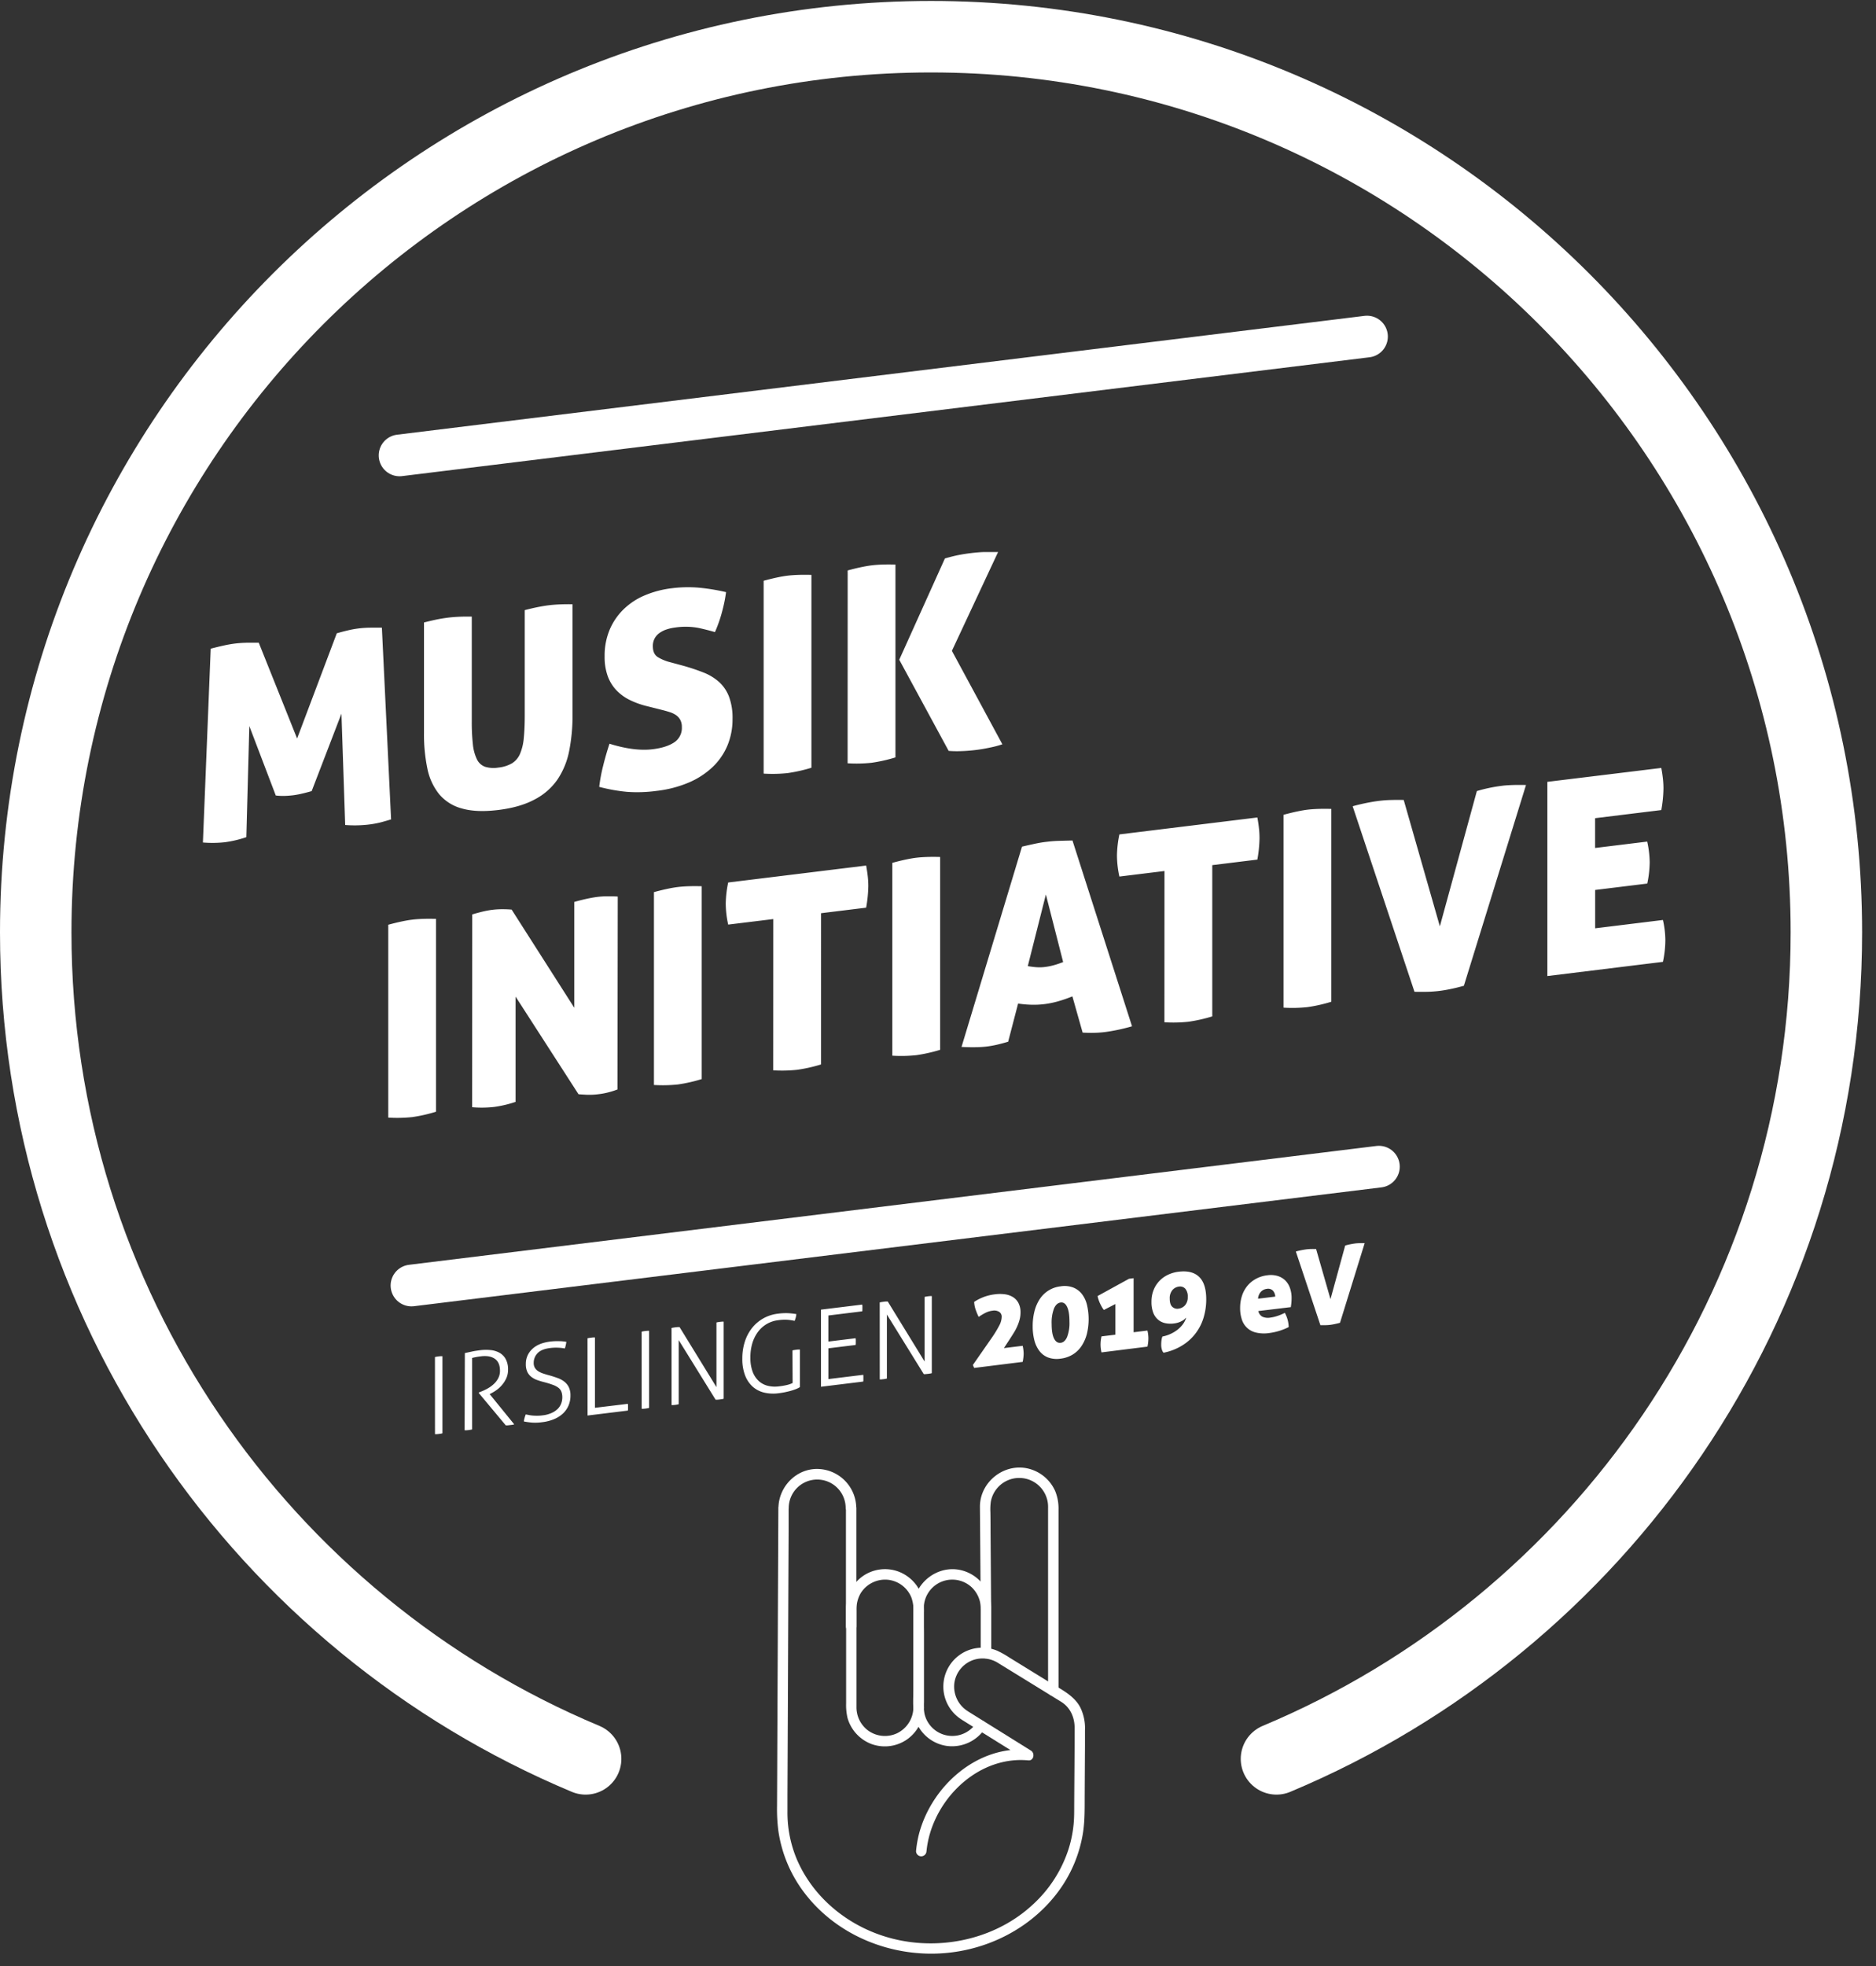 <svg xmlns="http://www.w3.org/2000/svg" viewBox="0 0 945 990"><rect x="0" y="0" width="945" height="990" fill="#333333" stroke="none"/><defs><style>.cls-3{stroke:#fff;stroke-linecap:round;stroke-miterlimit:10}.cls-2,.cls-3{fill:#fff}.cls-3{stroke-width:21px}</style></defs><path d="M643 885.68c162.7-68.09 277-228.79 277-416.2 0-249.08-201.92-451-451-451S18 220.4 18 469.48c0 187.41 114.31 348.11 277 416.2" stroke="#fff" stroke-linecap="round" stroke-miterlimit="10" fill="none" stroke-width="36" id="circle_open_3" data-name="circle open 3"/><g id="Ebene_15" data-name="Ebene 15"><path class="cls-2" d="M460.1 859.87a14.58 14.58 0 0 1-8.17 12.89 14.41 14.41 0 0 1-15.09-1.7 14.56 14.56 0 0 1-5.41-11.46v-48.73a16.15 16.15 0 0 1 2.11-8.59 14.52 14.52 0 0 1 13.76-6.78 14.38 14.38 0 0 1 11.85 9.08 19.64 19.64 0 0 1 1 7.21v48.08c0 3.39 5.26 3.39 5.26 0V812a28.67 28.67 0 0 0-.71-7.5 19.9 19.9 0 0 0-12.16-13.15 19.55 19.55 0 0 0-17.9 2.31 19.87 19.87 0 0 0-8.42 16V857.6a28.67 28.67 0 0 0 .71 7.5A19.82 19.82 0 0 0 439 878.21a19.6 19.6 0 0 0 17.9-2.32 19.85 19.85 0 0 0 8.42-16c.09-3.41-5.17-3.41-5.22-.02Z"/><path class="cls-2" d="M466.71 932.16c2.32-23.58 22.85-45.71 47.25-45.9 1.36 0 2.71.06 4.07.18 2.74.25 3.39-3.61 1.32-4.9l-31.57-19.68-.51-.31c.32 1.2.63 2.4 1 3.6a2.67 2.67 0 0 0-.95-3.6 14.62 14.62 0 0 1-6.59-14 14.4 14.4 0 0 1 9.93-11.79 14.66 14.66 0 0 1 12.25 1.72l6.19 3.81L529.76 854l4.72 2.91c4.67 2.87 6.84 7.85 6.84 13.18 0 13-.14 26-.21 39 0 1.81 0 3.62-.05 5.43a60.15 60.15 0 0 1-2.8 16.6 64.86 64.86 0 0 1-17.77 27.72c-17.58 16.49-43.17 22.87-66.64 18.32-22.7-4.4-43-19.18-52.32-40.58a60.66 60.66 0 0 1-4.86-24.5v-8.23l.18-39.41.22-51.62q.09-20.91.19-41.83V759.3l-2.63 2.63h.05a2.65 2.65 0 0 0 2.63-2.63 14.34 14.34 0 0 1 28.68.14 2.65 2.65 0 0 0 2.71 2.56h.05l-2.63-2.62v59.54c0 3.39 5.26 3.39 5.26 0v-59.55a2.65 2.65 0 0 0-2.63-2.63h-.05l2.63 2.62a19.84 19.84 0 0 0-19.53-19.66c-10.76-.16-19.51 8.95-19.67 19.52l2.63-2.63h-.05a2.66 2.66 0 0 0-2.63 2.63l-.09 20.4q-.11 23.24-.2 46.49-.12 25.27-.23 50.56-.06 16.32-.14 32.62a87.54 87.54 0 0 0 .65 12.53 67.23 67.23 0 0 0 13.13 31.31c14.91 19.63 38.93 30.48 63.39 30.64s48.61-10.69 63.63-30.13a67.3 67.3 0 0 0 13.39-31.21c.92-6.25.75-12.57.79-18.88q.06-12.39.14-24.77v-7.49a23.89 23.89 0 0 0-2.34-11.47c-3.14-6.11-9.89-9.25-15.5-12.69l-20.28-12.49a46.47 46.47 0 0 0-6.12-3.43 19.58 19.58 0 0 0-18.92 34c.4.3.81.57 1.23.83-.32-1.19-.63-2.39-.94-3.59a2.66 2.66 0 0 0 .94 3.6l31.58 19.68.5.32q.66-2.46 1.33-4.9c-25.77-2.32-48.7 18.21-55.06 42.21a55.36 55.36 0 0 0-1.52 8.76 2.63 2.63 0 0 0 2.63 2.63 2.68 2.68 0 0 0 2.63-2.63Z"/><path class="cls-2" d="M499.28 832.49V809.7c0-3.39-5.26-3.39-5.26 0v22.79c0 3.39 5.26 3.39 5.26 0Z"/><path class="cls-2" d="M491.76 867.56a14.35 14.35 0 0 1-26.05-4.56 24.75 24.75 0 0 1-.35-5.9v-34.26c0-4.83-.31-9.78.07-14.6a14.34 14.34 0 0 1 24.21-8.8 14.85 14.85 0 0 1 4.4 11.13v21.92c0 3.39 5.26 3.39 5.26 0V812.9c0-3.54 0-7-1.4-10.37a19.85 19.85 0 0 0-13.49-11.79c-12.15-3.07-24.31 6.56-24.31 19v40.46c0 5.45-.69 11.71 1.4 16.86a19.67 19.67 0 0 0 15.25 12.08 19.89 19.89 0 0 0 19.55-8.95c1.86-2.85-2.69-5.48-4.54-2.65Z"/><path class="cls-2" d="M533.21 851.37v-91.18a23.18 23.18 0 0 0-1.67-9.34 20 20 0 0 0-13.49-11.32c-12.21-3-24.52 6.72-24.43 19.3l.12 15 .27 36c0 3.39 5.28 3.39 5.26 0l-.3-39.05q0-4.56-.07-9.14a29.62 29.62 0 0 1 .2-5.41 14.54 14.54 0 0 1 28.85 3v92.14c0 3.4 5.26 3.4 5.26 0Z"/></g><g id="linien"><path class="cls-3" d="m201.27 229.32 487.33-59.84M207.27 647.32l487.33-59.84"/></g><g id="typo"><path class="cls-2" d="M106.14 326.65q2.85-.76 6.19-1.51a62.2 62.2 0 0 1 6.19-1.1 58.22 58.22 0 0 1 5.91-.39h5.92l19.31 48.23 20-53c1.81-.5 3.65-1 5.51-1.43a47.79 47.79 0 0 1 5.51-1 50.72 50.72 0 0 1 5.85-.38h5.84L197 412.6q-2.18.67-4.83 1.4a49.11 49.11 0 0 1-7 1.27 60.78 60.78 0 0 1-11.29.16L172 359.36l-15 39q-2.44.71-4.89 1.28a41.28 41.28 0 0 1-4.49.82c-1.36.17-2.77.27-4.22.32a32.61 32.61 0 0 1-4.48-.2l-13.33-34.98-1.5 55.95a56 56 0 0 1-10.88 2.56 57.47 57.47 0 0 1-11 .13ZM251 407.87q-11 1.35-18.29-.75a22.42 22.42 0 0 1-11.5-7.22 30 30 0 0 1-5.93-12.9 84.17 84.17 0 0 1-1.7-17.88v-55.67q3.94-1 6.8-1.58c1.9-.37 3.72-.66 5.44-.87q2.31-.28 5.1-.42t6.73-.08v52.77a100.31 100.31 0 0 0 .55 11.49 22.56 22.56 0 0 0 2 7.51 7.39 7.39 0 0 0 4 3.79 14.61 14.61 0 0 0 6.8.46 17.23 17.23 0 0 0 6.87-2.14 10.37 10.37 0 0 0 4.08-4.78 25.83 25.83 0 0 0 1.9-8q.48-4.82.48-11.62v-52.75q4.08-1.05 6.87-1.59t5.1-.84c1.63-.2 3.4-.35 5.3-.44s4.17-.13 6.8-.09v55.62a91 91 0 0 1-1.7 18.3 39.4 39.4 0 0 1-5.92 14.4 31.74 31.74 0 0 1-11.49 10q-7.29 3.93-18.29 5.28ZM344.14 335.23a106.24 106.24 0 0 1 10.27 3.43 26.19 26.19 0 0 1 7.82 4.76 19.34 19.34 0 0 1 5 7.4A30.47 30.47 0 0 1 369 362a34.44 34.44 0 0 1-2.52 13.3 32.15 32.15 0 0 1-7.41 10.84 40.37 40.37 0 0 1-12 7.86 58.41 58.41 0 0 1-16.39 4.26 71.82 71.82 0 0 1-14.89.47 86.17 86.17 0 0 1-13.94-2.5 81.27 81.27 0 0 1 1.91-10.37q1.35-5.54 3.26-11.35 12.51 3.9 21.76 2.77 6.93-.86 10.81-3.44a8.67 8.67 0 0 0 3.88-7.75 7.34 7.34 0 0 0-.82-3.64 6.89 6.89 0 0 0-2.17-2.38 11.69 11.69 0 0 0-3.06-1.46c-1.14-.36-2.3-.7-3.47-1l-7.62-1.92a43 43 0 0 1-8.91-3.12 23.93 23.93 0 0 1-6.86-4.93 20.59 20.59 0 0 1-4.42-7.15 28.3 28.3 0 0 1-1.57-10 33.77 33.77 0 0 1 2.43-13.14 31.38 31.38 0 0 1 6.87-10.29 34.18 34.18 0 0 1 10.67-7.16 50 50 0 0 1 14-3.7 64.32 64.32 0 0 1 13.4-.28 102.53 102.53 0 0 1 13.8 2.25 74.49 74.49 0 0 1-2 9.83 67.65 67.65 0 0 1-3.6 10.3c-2.36-.7-5.13-1.41-8.3-2.11a35.73 35.73 0 0 0-11.83-.18 22 22 0 0 0-4.15.92 13.71 13.71 0 0 0-3.54 1.73 8.18 8.18 0 0 0-2.51 2.75 8 8 0 0 0-.95 4q0 3.94 2.58 5.53a22.51 22.51 0 0 0 6.12 2.51ZM396.77 389.29a71.56 71.56 0 0 1-12.1.26v-97.1q3.66-1 6.66-1.64t5.3-.92c1.64-.2 3.47-.33 5.51-.4s4.24-.07 6.6 0v97.11a79.29 79.29 0 0 1-11.97 2.69ZM427 287.25q3.68-1 6.67-1.63t5.3-.92c1.63-.2 3.47-.34 5.51-.41s4.23-.06 6.59 0v97.1a77.77 77.77 0 0 1-12 2.7 71.53 71.53 0 0 1-12.1.26Zm52.5 40.48 25.43 47.06a48.43 48.43 0 0 1-6.19 1.64c-2.58.55-4.92.95-7 1.2-2.63.33-5.17.52-7.62.6a53 53 0 0 1-6.25-.12l-24.89-45.9 23-51c2.72-.78 5.08-1.37 7.07-1.75s4-.7 6.12-.95c1-.13 2.13-.24 3.4-.35s2.52-.18 3.74-.19h6.46ZM207.69 562.51a71.65 71.65 0 0 1-12.11.26v-97.11q3.67-1 6.67-1.63c2-.43 3.76-.73 5.3-.92s3.47-.34 5.51-.41 4.24-.06 6.59 0v97.1a77.94 77.94 0 0 1-11.96 2.71ZM237.88 460.47c2-.6 3.81-1.1 5.44-1.48a45.63 45.63 0 0 1 4.76-.86 41.92 41.92 0 0 1 5.1-.29c1.77 0 3.28.08 4.55.19l31.56 49.44v-53.31c2.35-.65 4.48-1.19 6.39-1.6s3.62-.72 5.17-.91a46.62 46.62 0 0 1 4.89-.33c1.72 0 3.54 0 5.44.15l-.13 97.12a35.7 35.7 0 0 1-3.95 1.3 37.39 37.39 0 0 1-5.57 1.09 35.83 35.83 0 0 1-6.12.28c-1.82-.1-3.13-.18-4-.26l-31.69-49.15v53a58.47 58.47 0 0 1-10.88 2.56 56.12 56.12 0 0 1-11 .13ZM341.51 546.08a72.63 72.63 0 0 1-12.1.26v-97.11q3.66-1 6.66-1.63c2-.43 3.76-.73 5.3-.92s3.47-.34 5.51-.41 4.24-.06 6.6 0v97.1a78.28 78.28 0 0 1-11.97 2.71ZM389.52 462.8l-22.71 2.78a50.26 50.26 0 0 1-1.23-10.58 55.12 55.12 0 0 1 1.23-10.62l69.49-8.53c.36 2 .64 3.77.82 5.47a46.23 46.23 0 0 1 .27 4.86 65.9 65.9 0 0 1-1.09 10.88l-22.71 2.79V536a78.08 78.08 0 0 1-12 2.69 71.42 71.42 0 0 1-12.1.27ZM461.6 531.33a71.65 71.65 0 0 1-12.11.26v-97.1q3.67-1 6.67-1.64t5.3-.92c1.63-.2 3.47-.33 5.51-.4s4.24-.07 6.6 0v97.11a79.29 79.29 0 0 1-11.97 2.69ZM507.84 524.56q-3.13.93-5.71 1.52a50.94 50.94 0 0 1-5 .89 52.86 52.86 0 0 1-5.64.35q-3.19.06-7.14-.14l30.46-100.84q3.54-.84 6.6-1.49c2-.43 4.1-.78 6.19-1q2.58-.33 5.64-.43c2-.06 4.38-.13 7-.18l30 93.55a93.82 93.82 0 0 1-13.6 2.9c-1.81.22-3.62.35-5.44.39s-3.76 0-5.84-.1l-5.17-18.26a67.43 67.43 0 0 1-7.28 2.52 46.23 46.23 0 0 1-6.87 1.39 43.44 43.44 0 0 1-6.39.31 54.91 54.91 0 0 1-6.8-.6Zm19-74.14-9.11 36.07a43.85 43.85 0 0 0 4.35.55 20.61 20.61 0 0 0 4.21-.11 30.64 30.64 0 0 0 4.56-.9 44.05 44.05 0 0 0 4.69-1.59ZM586.58 438.6l-22.71 2.79a51 51 0 0 1-1.22-10.6 55.83 55.83 0 0 1 1.22-10.62l69.5-8.53q.54 2.92.81 5.48a46.33 46.33 0 0 1 .28 4.86 66.9 66.9 0 0 1-1.09 10.87l-22.71 2.79v76.16a78.28 78.28 0 0 1-12 2.7 71.65 71.65 0 0 1-12.11.26ZM658.66 507.13a71.42 71.42 0 0 1-12.1.27v-97.11c2.45-.66 4.67-1.21 6.66-1.63s3.76-.74 5.31-.93 3.47-.33 5.51-.4 4.23-.07 6.59 0v97.1a78.08 78.08 0 0 1-11.97 2.7ZM725.3 466.45l18.64-68.11q3.12-.93 6.32-1.6t6.73-1.1c1.54-.19 3.45-.3 5.71-.36s4.26 0 6 0l-31.29 101.1q-3.54 1-6.6 1.62c-2 .43-4 .77-5.91 1s-3.68.36-5.58.41-4.17.06-6.8 0L681.38 406q2.31-.69 6.12-1.5t7.34-1.24a61 61 0 0 1 6.26-.43c2.26-.05 4.26-.05 6 0ZM831 434.16a54.11 54.11 0 0 1-1.22 10.76l-26.25 3.22v19.31l34.14-4.19a47.5 47.5 0 0 1 1.22 10.19 53.22 53.22 0 0 1-1.22 10.89l-58.21 7.15V393.7l57.39-7c.36 1.95.64 3.77.82 5.47a46.41 46.41 0 0 1 .27 4.87 65.8 65.8 0 0 1-1.09 10.87L803.5 412v15l26.25-3.22a51.22 51.22 0 0 1 1.25 10.38ZM219.1 683.35a8.87 8.87 0 0 1 .91-.19c.36-.07.69-.11 1-.15s.64-.07 1-.09h.86v38.83c-.25.06-.54.13-.86.19l-1 .14c-.36.05-.72.08-1.06.1s-.62 0-.83 0ZM234.16 681.34l2.08-.45 1.73-.37c.56-.12 1.14-.23 1.75-.32s1.34-.19 2.16-.3a23.65 23.65 0 0 1 5.11-.08 11.61 11.61 0 0 1 4.51 1.31 8.15 8.15 0 0 1 3.21 3.17 10.84 10.84 0 0 1 1.21 5.49 10.26 10.26 0 0 1-.75 3.93 14 14 0 0 1-2 3.34 15.47 15.47 0 0 1-2.81 2.73 22.71 22.71 0 0 1-3.27 2l-.43.22 12.37 15.22a6 6 0 0 1-1.08.24l-1.08.13-1.06.13a5.24 5.24 0 0 1-1.05 0l-13.61-16.31v-.21l1.19-.47a27 27 0 0 0 3.56-1.71 15.48 15.48 0 0 0 3-2.26 10.39 10.39 0 0 0 2.14-2.89 8 8 0 0 0 .81-3.66c0-2.81-.87-4.81-2.59-6s-4.07-1.61-7-1.24c-.76.09-1.46.19-2.11.31s-1.42.28-2.32.5v36c-.25.06-.56.13-.92.19l-1 .15-1 .09h-.87ZM264.83 712.24c.51.08 1 .18 1.57.29a14.2 14.2 0 0 0 1.81.27c.66.06 1.41.09 2.24.1a22.16 22.16 0 0 0 2.86-.19 15.11 15.11 0 0 0 4.46-1.17 10.42 10.42 0 0 0 3.07-2 7.74 7.74 0 0 0 1.81-2.7 8.56 8.56 0 0 0 .6-3.18 8 8 0 0 0-.41-2.73 4.69 4.69 0 0 0-1.4-2 9.79 9.79 0 0 0-2.76-1.52 43.81 43.81 0 0 0-4.4-1.38 38.82 38.82 0 0 1-3.59-1.07 10.55 10.55 0 0 1-3-1.6 7.19 7.19 0 0 1-2.06-2.53 9 9 0 0 1-.75-4 10 10 0 0 1 3.16-7.46q3.15-3.09 9.2-3.83c.79-.1 1.6-.16 2.41-.19s1.56 0 2.26 0 1.35.06 1.95.13 1.07.14 1.43.21q-.1.82-.3 1.68a14.28 14.28 0 0 1-.46 1.65 22.33 22.33 0 0 0-3.32-.38 23.44 23.44 0 0 0-4 .15c-3 .36-5.13 1.24-6.43 2.62a6.94 6.94 0 0 0-1.94 4.89 4.82 4.82 0 0 0 .59 2.46 5.21 5.21 0 0 0 1.65 1.69 12 12 0 0 0 2.51 1.18c1 .33 2 .64 3.13.93 1.52.43 2.93.89 4.24 1.37a12.13 12.13 0 0 1 3.38 1.86 8 8 0 0 1 2.21 2.78 9.35 9.35 0 0 1 .81 4.13 12.68 12.68 0 0 1-1 5.12 11.84 11.84 0 0 1-2.83 4 15.15 15.15 0 0 1-4.48 2.82 22.48 22.48 0 0 1-5.94 1.51 24.87 24.87 0 0 1-5.3.19 36.54 36.54 0 0 1-3.94-.57 13.59 13.59 0 0 1 .38-1.8 17.45 17.45 0 0 1 .58-1.73ZM295.94 673.91c.21-.06.49-.12.83-.18s.7-.11 1.06-.15.65-.08 1-.1.61 0 .86 0v35.42l16.58-2a6.87 6.87 0 0 1 .08.82v1.78a7.42 7.42 0 0 1-.08.8l-20.3 2.49ZM323.21 670.57c.25-.07.55-.13.91-.2s.69-.11 1-.14l1-.1h.86v38.82c-.25.07-.54.13-.86.19s-.65.11-1 .15-.71.08-1.06.1-.62 0-.83 0ZM338.27 668.72c.25-.07.59-.14 1-.21s.77-.12 1.05-.15.63-.07 1-.1a9.18 9.18 0 0 1 1 0l18.58 30.23v-32.55c.25-.07.53-.13.84-.19l.94-.14.95-.09h.89v38.83c-.22.06-.54.13-.95.2s-.78.12-1.11.16-.63.07-1 .1-.72 0-1 0l-18.58-30v32.29c-.25.06-.53.13-.84.18s-.62.11-.94.15l-1 .09a5.79 5.79 0 0 1-.81 0ZM399.18 680c.26-.07.56-.13.92-.19s.69-.11 1-.15.65-.07 1-.09h.86v18.9a11.17 11.17 0 0 1-2.19 1.08q-1.26.48-2.7.87t-2.94.69c-1 .19-2 .35-3 .47a19.9 19.9 0 0 1-7.24-.35 13.29 13.29 0 0 1-5.77-3 14.77 14.77 0 0 1-3.81-5.69 22.76 22.76 0 0 1-1.38-8.36 27.27 27.27 0 0 1 1.35-8.83 21.66 21.66 0 0 1 3.75-6.89 19.32 19.32 0 0 1 5.67-4.69 19.62 19.62 0 0 1 7.11-2.25 28.92 28.92 0 0 1 5.67-.24c1.51.12 2.73.27 3.67.44a11.1 11.1 0 0 1-.3 1.71 16 16 0 0 1-.57 1.69 25.56 25.56 0 0 0-3.18-.5 22.73 22.73 0 0 0-5.08.17 15.09 15.09 0 0 0-5.67 1.85 14.86 14.86 0 0 0-4.45 3.92 18.59 18.59 0 0 0-2.9 5.74 24.35 24.35 0 0 0-1 7.37 19.66 19.66 0 0 0 1.13 7.07 12.06 12.06 0 0 0 3.08 4.67 10.47 10.47 0 0 0 4.56 2.41 15.24 15.24 0 0 0 5.59.28 34.22 34.22 0 0 0 4.08-.69 13.94 13.94 0 0 0 2.83-1ZM413.55 659.47l20.79-2.55c0 .21.06.47.08.77s0 .6 0 .89v.9c0 .35-.05.62-.08.84l-17.07 2.1v13.12l13.73-1.68c0 .21.06.47.08.77s0 .6 0 .89v.89c0 .34-.05.63-.08.85l-13.72 1.68v15.5l17.55-2.15a5.08 5.08 0 0 1 .08.77v1.78a5.71 5.71 0 0 1-.08.85l-21.27 2.61ZM443.14 655.84c.25-.07.58-.13 1-.2l1.05-.16 1-.1h1l18.57 30.23v-32.55c.26-.06.54-.13.84-.18s.62-.1.95-.14.6-.07.94-.09a7.12 7.12 0 0 1 .89 0v38.82a7.23 7.23 0 0 1-.94.2l-1.11.16c-.29 0-.63.07-1 .1a9.08 9.08 0 0 1-1 0l-18.57-30v32.24c-.26.07-.53.13-.84.19l-.95.14c-.36 0-.7.08-1 .1a8 8 0 0 1-.81 0ZM490.71 688.83l-.65-1.49 9.62-13.82a55.23 55.23 0 0 0 3.7-6.09 9.89 9.89 0 0 0 1.21-4.28 2.89 2.89 0 0 0-1.21-2.53A4.8 4.8 0 0 0 500 660a10.53 10.53 0 0 0-3.83 1.2 29.86 29.86 0 0 0-3.19 1.93 33 33 0 0 1-1.51-3.65 14.13 14.13 0 0 1-.76-3.9 24.18 24.18 0 0 1 4.48-2.34 23.75 23.75 0 0 1 6-1.49 18.87 18.87 0 0 1 5.1 0 10.39 10.39 0 0 1 4.08 1.47 7.72 7.72 0 0 1 2.7 3 10 10 0 0 1 1 4.64 13.93 13.93 0 0 1-.49 3.73 21.34 21.34 0 0 1-1.24 3.44 26.82 26.82 0 0 1-1.7 3.18c-.63 1-1.25 2-1.86 2.93l-3.08 4.7 9.45-1.16a18.58 18.58 0 0 1 .49 3.88 21.14 21.14 0 0 1-.49 4.22ZM534.4 647.71a12.48 12.48 0 0 1 6.26.64 10.5 10.5 0 0 1 4.38 3.32 14.62 14.62 0 0 1 2.53 5.5 31.55 31.55 0 0 1-.05 14.42 20 20 0 0 1-2.59 6 14.48 14.48 0 0 1-4.43 4.41 15.16 15.16 0 0 1-6.32 2.16 12.72 12.72 0 0 1-6.26-.61 10 10 0 0 1-4.35-3.28 15.15 15.15 0 0 1-2.54-5.41 27.74 27.74 0 0 1-.83-7.08 30 30 0 0 1 .86-7.34 20.1 20.1 0 0 1 2.59-6.12 14.4 14.4 0 0 1 10.75-6.59Zm-.11 8.17q-2.16.27-3.35 3a19.92 19.92 0 0 0-1.19 7.76q0 5 1.22 7.41c.81 1.59 1.92 2.3 3.32 2.13s2.45-1.14 3.24-2.93a19.74 19.74 0 0 0 1.19-7.71q0-5.07-1.19-7.47c-.79-1.64-1.87-2.36-3.24-2.19ZM556.05 659.63a12.22 12.22 0 0 1-1-1.5 24.6 24.6 0 0 1-.92-1.77 16.73 16.73 0 0 1-.75-1.88 12.83 12.83 0 0 1-.49-1.86l15.82-8.69 2.32-.29v27.22L578 670a17.23 17.23 0 0 1 .48 3.94 19.19 19.19 0 0 1-.48 4.16l-23.14 2.9a17.68 17.68 0 0 1-.48-4 18.81 18.81 0 0 1 .48-4.06l7-.86v-15.43ZM586.13 681.16a3.44 3.44 0 0 1-.81-1.44 8 8 0 0 1-.38-2.63 16.55 16.55 0 0 1 .16-2.34 8.49 8.49 0 0 1 .44-1.73 18.3 18.3 0 0 0 7.45-3.31 14.91 14.91 0 0 0 2.73-2.71 11.76 11.76 0 0 0 1.75-3.27l-.16-.09a6.39 6.39 0 0 1-2.19 1.67 11 11 0 0 1-3.86 1.13 12.78 12.78 0 0 1-4.35-.17 8.27 8.27 0 0 1-3.56-1.75 8.69 8.69 0 0 1-2.43-3.51 14.89 14.89 0 0 1-.89-5.51 15.55 15.55 0 0 1 1.08-5.93 14.29 14.29 0 0 1 2.94-4.58 14.73 14.73 0 0 1 4.35-3.1 17.23 17.23 0 0 1 5.29-1.51q6.81-.84 10.37 2.61t3.56 11.34a31.67 31.67 0 0 1-1.24 8.84 24.69 24.69 0 0 1-10.56 14.15 27.94 27.94 0 0 1-9.69 3.84Zm7.51-22.2a5 5 0 0 0 3.36-1.76 6 6 0 0 0 1.3-4.1 5.89 5.89 0 0 0-1.24-4.17 3.56 3.56 0 0 0-3.19-1.06 5.09 5.09 0 0 0-3.29 1.75 6.28 6.28 0 0 0-1.35 4.32c0 1.95.42 3.31 1.27 4.09a3.73 3.73 0 0 0 3.14.97ZM633.87 660.18a4.15 4.15 0 0 0 2.08 2.87 6.8 6.8 0 0 0 3.91.44 19.26 19.26 0 0 0 3.51-.81 23.38 23.38 0 0 0 3.83-1.6 14.84 14.84 0 0 1 1.33 3.18 15.13 15.13 0 0 1 .62 4 30.54 30.54 0 0 1-9.83 3 17.77 17.77 0 0 1-6.67-.26 9.71 9.71 0 0 1-7.13-6.69 18 18 0 0 1-.83-5.67 19.75 19.75 0 0 1 .86-5.89 15.45 15.45 0 0 1 2.59-5 14.47 14.47 0 0 1 4.32-3.68 15.94 15.94 0 0 1 6-1.91 12.08 12.08 0 0 1 5.1.35 9.37 9.37 0 0 1 3.81 2.2 10 10 0 0 1 2.4 3.81 14.85 14.85 0 0 1 .84 5.11 26.19 26.19 0 0 1-.13 2.64c-.1.78-.18 1.43-.25 1.94Zm4.32-11.18a4.92 4.92 0 0 0-3 1.44 5.52 5.52 0 0 0-1.46 3.53l8.64-1.06a4.7 4.7 0 0 0-1.16-3 3.39 3.39 0 0 0-3.02-.91ZM670.21 654.2l7.4-27c.82-.25 1.66-.46 2.51-.63s1.73-.32 2.67-.44c.61-.07 1.37-.12 2.27-.14s1.69 0 2.37 0L675 666.09c-.93.26-1.81.47-2.62.64s-1.59.31-2.34.4-1.46.14-2.22.16-1.66 0-2.7 0l-12.36-37.09c.61-.18 1.42-.38 2.43-.59s2-.38 2.91-.5c.76-.09 1.59-.15 2.49-.17s1.69 0 2.37 0Z"/></g></svg>